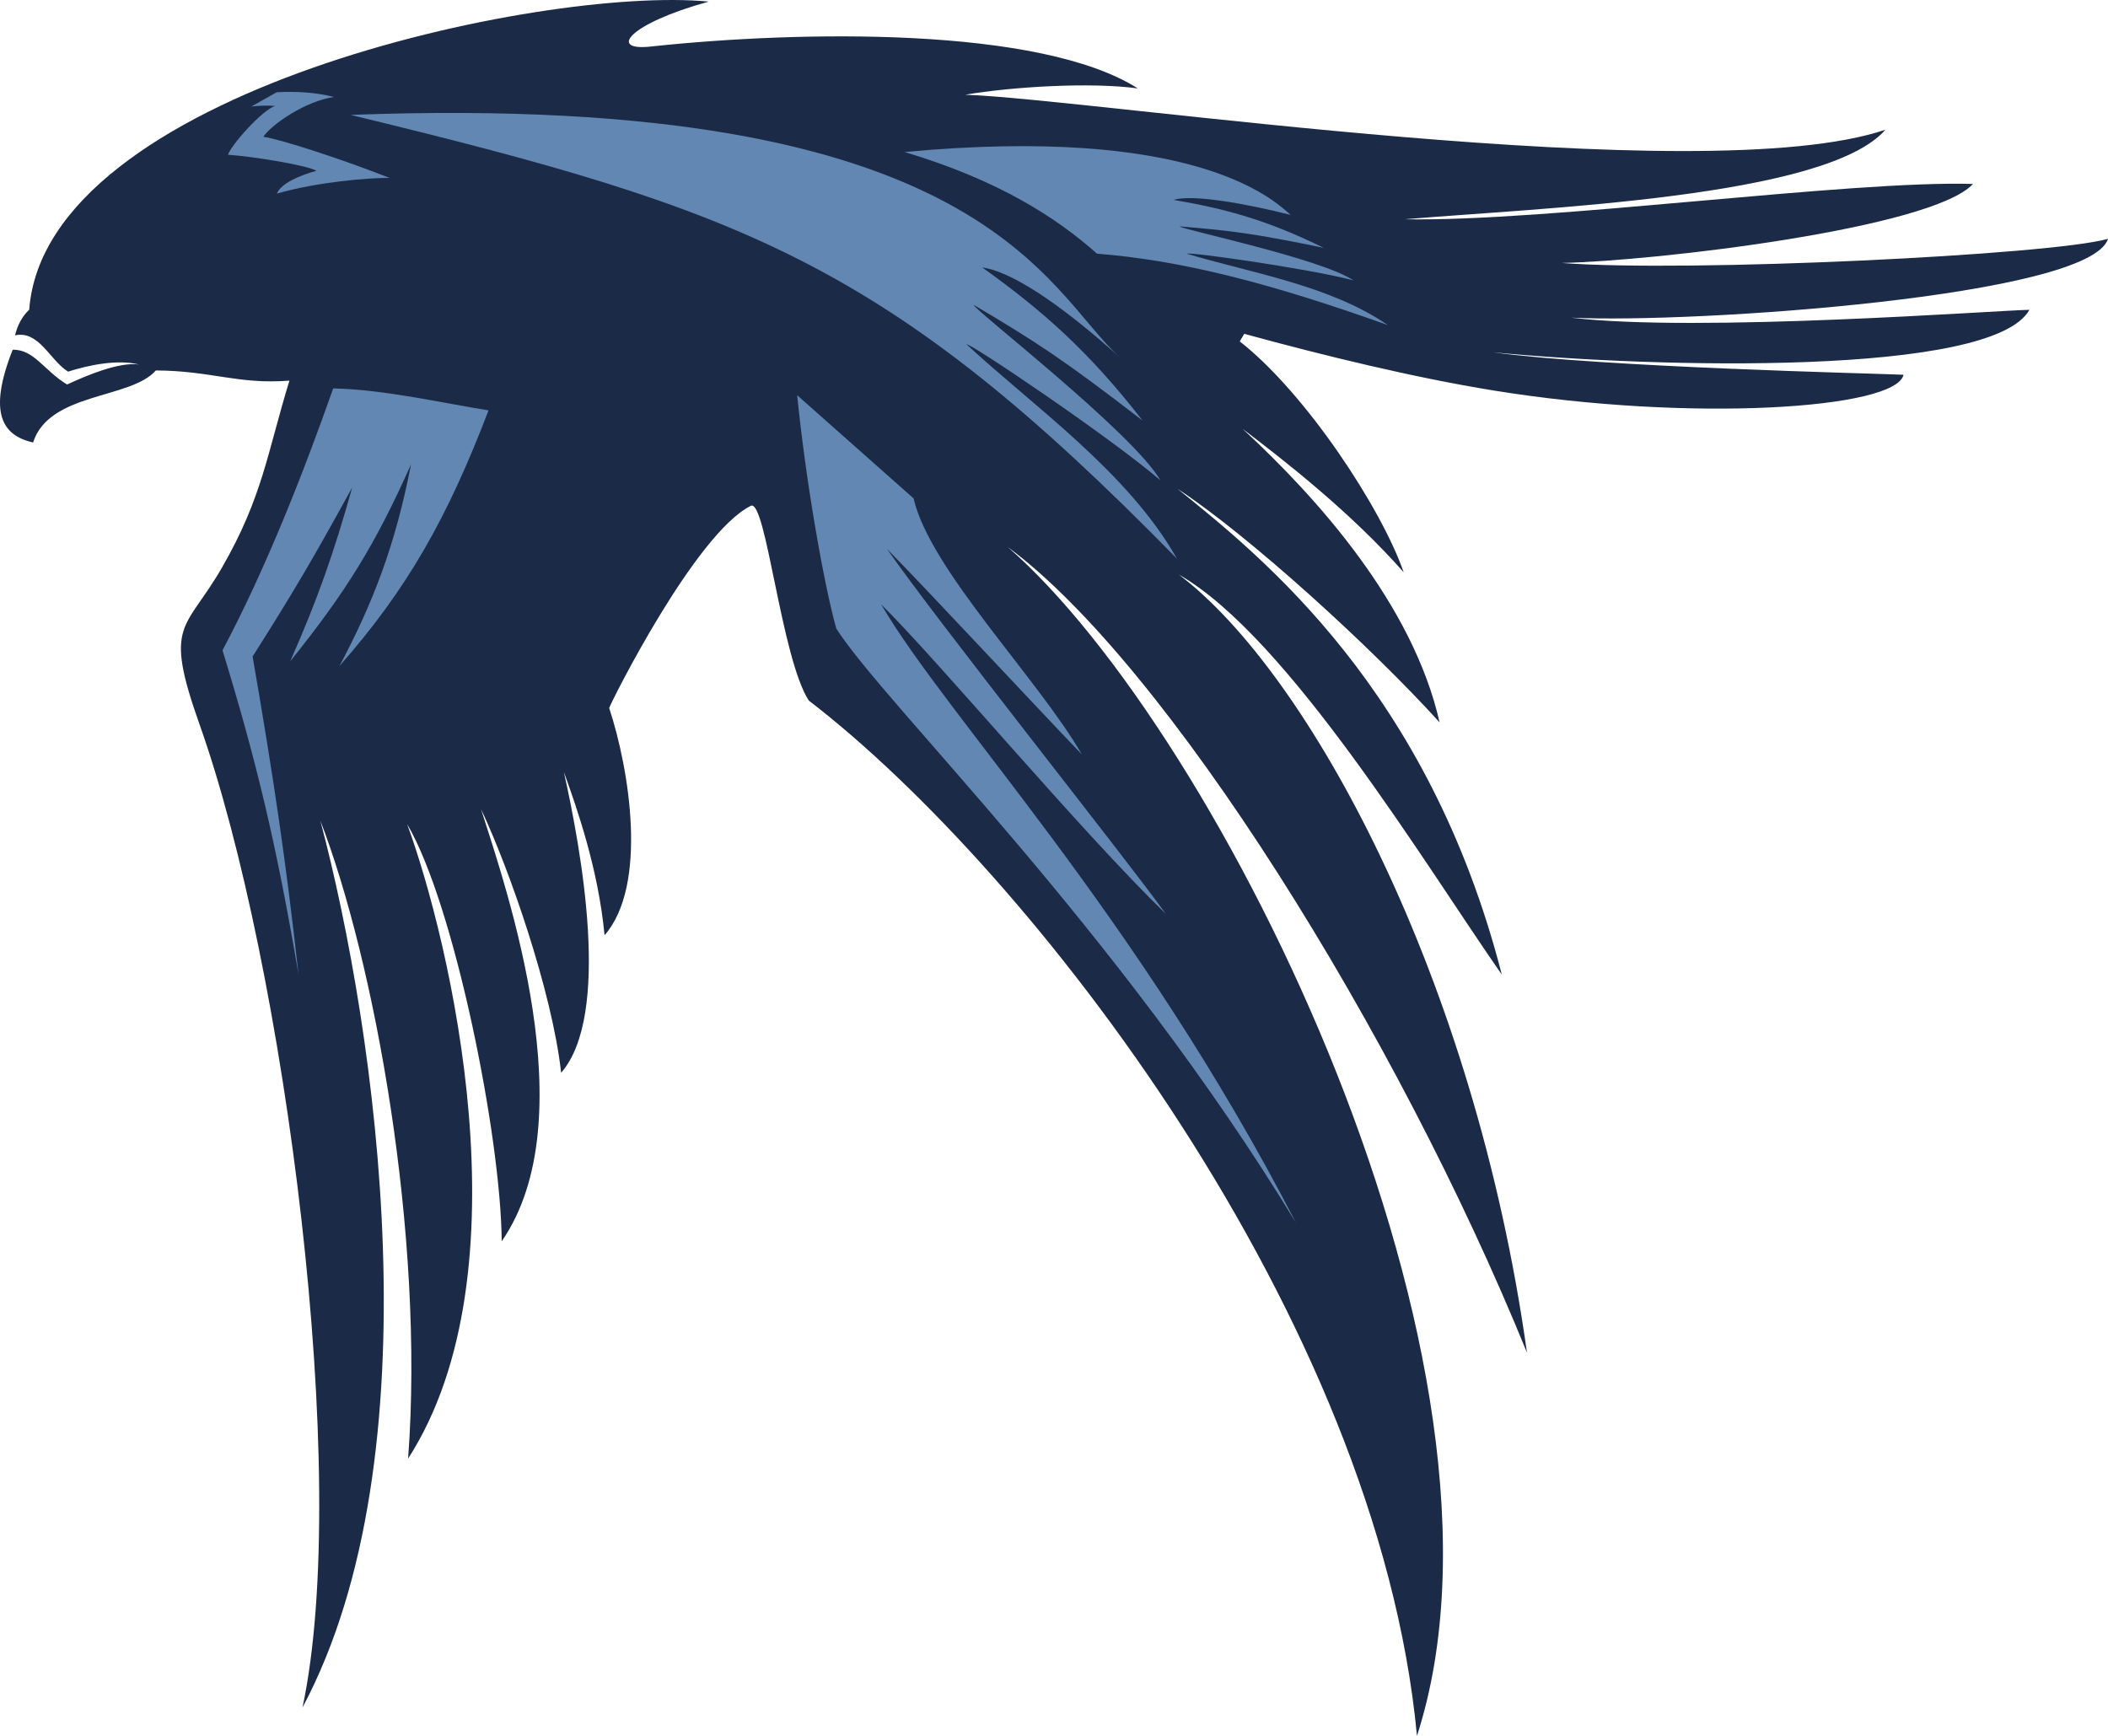 <svg width="85" height="70" viewBox="0 0 85 70" fill="none" xmlns="http://www.w3.org/2000/svg">
<path fill-rule="evenodd" clip-rule="evenodd" d="M38.921 3.82C44.112 3.999 68.631 7.733 76.025 5.231C73.64 7.977 62.095 8.381 56.644 8.842C62.351 8.954 74.557 7.268 79.556 7.418C77.91 9.21 66.79 10.524 62.976 10.604C68.065 10.995 82.715 10.282 85 9.631C84.282 11.961 68.252 13.051 63.36 12.81C68.436 13.425 80.627 12.507 81.832 12.494C80.332 15.182 66.772 14.841 60.199 14.207C64.608 14.809 75.483 15.056 76.755 15.112C76.458 16.494 68.177 17.036 60.218 15.746C57.004 15.225 53.376 14.339 50.171 13.462C50.112 13.566 50.051 13.668 49.99 13.767C52.648 15.848 55.708 20.501 56.6 23.078C54.441 20.629 51.768 18.56 50.103 17.291C53.116 20.081 56.967 24.36 58.048 29.131C55.295 26.093 50.377 21.613 47.474 19.706C50.934 22.496 57.614 27.844 60.558 39.305C57.435 34.82 51.943 25.696 47.534 23.17C52.751 27.112 59.445 39.364 61.572 54.548C56.325 41.639 47.034 26.775 40.637 22.061C49.194 29.502 61.932 55.184 57.136 70C55.558 53.143 41.525 35.093 32.614 28.252C31.5 26.545 30.884 20.091 30.274 20.398C28.021 21.53 24.614 28.363 24.564 28.552C25.383 31.033 26.134 35.704 24.377 37.716C24.129 35.068 23.278 32.631 22.737 31.132C23.437 34.28 24.656 40.92 22.627 43.261C22.26 39.96 20.51 34.982 19.397 32.631C20.434 35.882 23.633 45.137 20.23 50.056C20.196 45.807 18.32 36.473 16.417 33.233C18.131 37.903 21.322 51.256 16.456 58.819C17.133 49.798 15.088 38.718 12.918 33.097C15.18 41.612 17.623 58.684 12.197 68.858C14.185 59.566 11.48 38.882 8.047 29.215C6.576 25.072 7.469 25.465 8.957 22.877C10.587 20.044 10.777 18.265 11.67 15.35C9.594 15.511 8.52 14.949 6.284 14.939C5.265 16.103 1.985 15.812 1.334 17.844C0.128 17.568 -0.514 16.702 0.51 14.106L0.511 14.104C1.372 14.082 1.771 14.942 2.706 15.506C3.439 15.162 4.807 14.58 5.606 14.7C4.73 14.474 3.514 14.738 2.745 14.987C2.003 14.523 1.575 13.316 0.606 13.523C0.708 13.114 0.88 12.771 1.178 12.489C1.832 3.705 21.846 -0.584 28.58 0.064C25.322 0.963 24.534 2.06 26.217 1.879C32.302 1.226 41.949 1.067 45.879 3.566C43.984 3.302 40.767 3.502 38.921 3.82Z" fill="#1B2B47"/>
<path fill-rule="evenodd" clip-rule="evenodd" d="M38.978 13.89C39.014 13.755 44.77 17.631 46.792 19.371C45.665 17.432 39.224 12.455 39.262 12.294C41.818 13.81 42.855 14.482 46.071 16.959C43.886 14.147 42.032 12.522 39.606 10.784C40.695 10.933 42.583 12.092 45.19 14.444C42.169 11.767 39.832 3.673 14.136 4.633C30.012 8.481 35.754 10.57 47.458 22.53C45.483 19.033 41.636 16.359 38.978 13.89Z" fill="#6287B2"/>
<path fill-rule="evenodd" clip-rule="evenodd" d="M47.007 36.852C45.373 34.574 37.715 24.956 35.764 22.131C37.736 24.151 41.706 28.429 43.623 30.423C41.855 27.362 37.486 22.951 36.839 20.1L32.144 15.938C32.488 19.373 33.204 23.491 33.721 25.347C35.694 28.439 45.033 37.422 52.256 49.309C45.802 36.813 38.18 28.92 35.53 24.37C37.922 26.741 43.486 33.423 47.007 36.852Z" fill="#6287B2"/>
<path fill-rule="evenodd" clip-rule="evenodd" d="M55.961 13.11C53.625 11.496 50.332 10.982 47.867 10.234C47.85 10.137 52.738 10.824 54.572 11.305C53.254 10.421 47.591 9.241 47.566 9.129C49.674 9.305 50.546 9.412 53.371 9.993C51.109 8.878 49.42 8.419 47.328 8.061C48.075 7.819 50.292 8.223 52.04 8.666C51.261 7.952 48.025 5.055 36.476 6.13C40.255 7.262 42.6 8.773 44.233 10.229C47.615 10.497 51.155 11.393 55.961 13.11Z" fill="#6287B2"/>
<path fill-rule="evenodd" clip-rule="evenodd" d="M8.972 26.223C10.336 30.679 11.133 33.966 12.038 39.3C11.545 34.867 11.068 31.565 10.186 26.475C11.91 23.754 12.636 22.503 14.2 19.662C13.459 22.314 12.799 24.183 11.704 26.664C13.969 23.846 15.127 21.967 16.573 18.728C15.943 21.97 15.054 24.286 13.69 26.855C16.409 23.771 18.04 20.896 19.699 16.549C17.899 16.265 15.475 15.703 13.435 15.663C12.243 19.052 10.716 22.948 8.972 26.223Z" fill="#6287B2"/>
<path fill-rule="evenodd" clip-rule="evenodd" d="M11.165 7.806C12.818 7.333 14.843 7.171 15.705 7.174C13.767 6.409 11.309 5.615 10.619 5.516C10.949 5.018 12.316 4.075 13.466 3.912C12.796 3.735 11.985 3.673 11.155 3.72L10.136 4.295C10.466 4.258 10.787 4.248 11.094 4.272C10.562 4.442 9.309 5.86 9.194 6.24C10.076 6.296 12.315 6.643 12.764 6.886C12.134 7.054 11.328 7.388 11.165 7.806Z" fill="#6287B2"/>
</svg>
